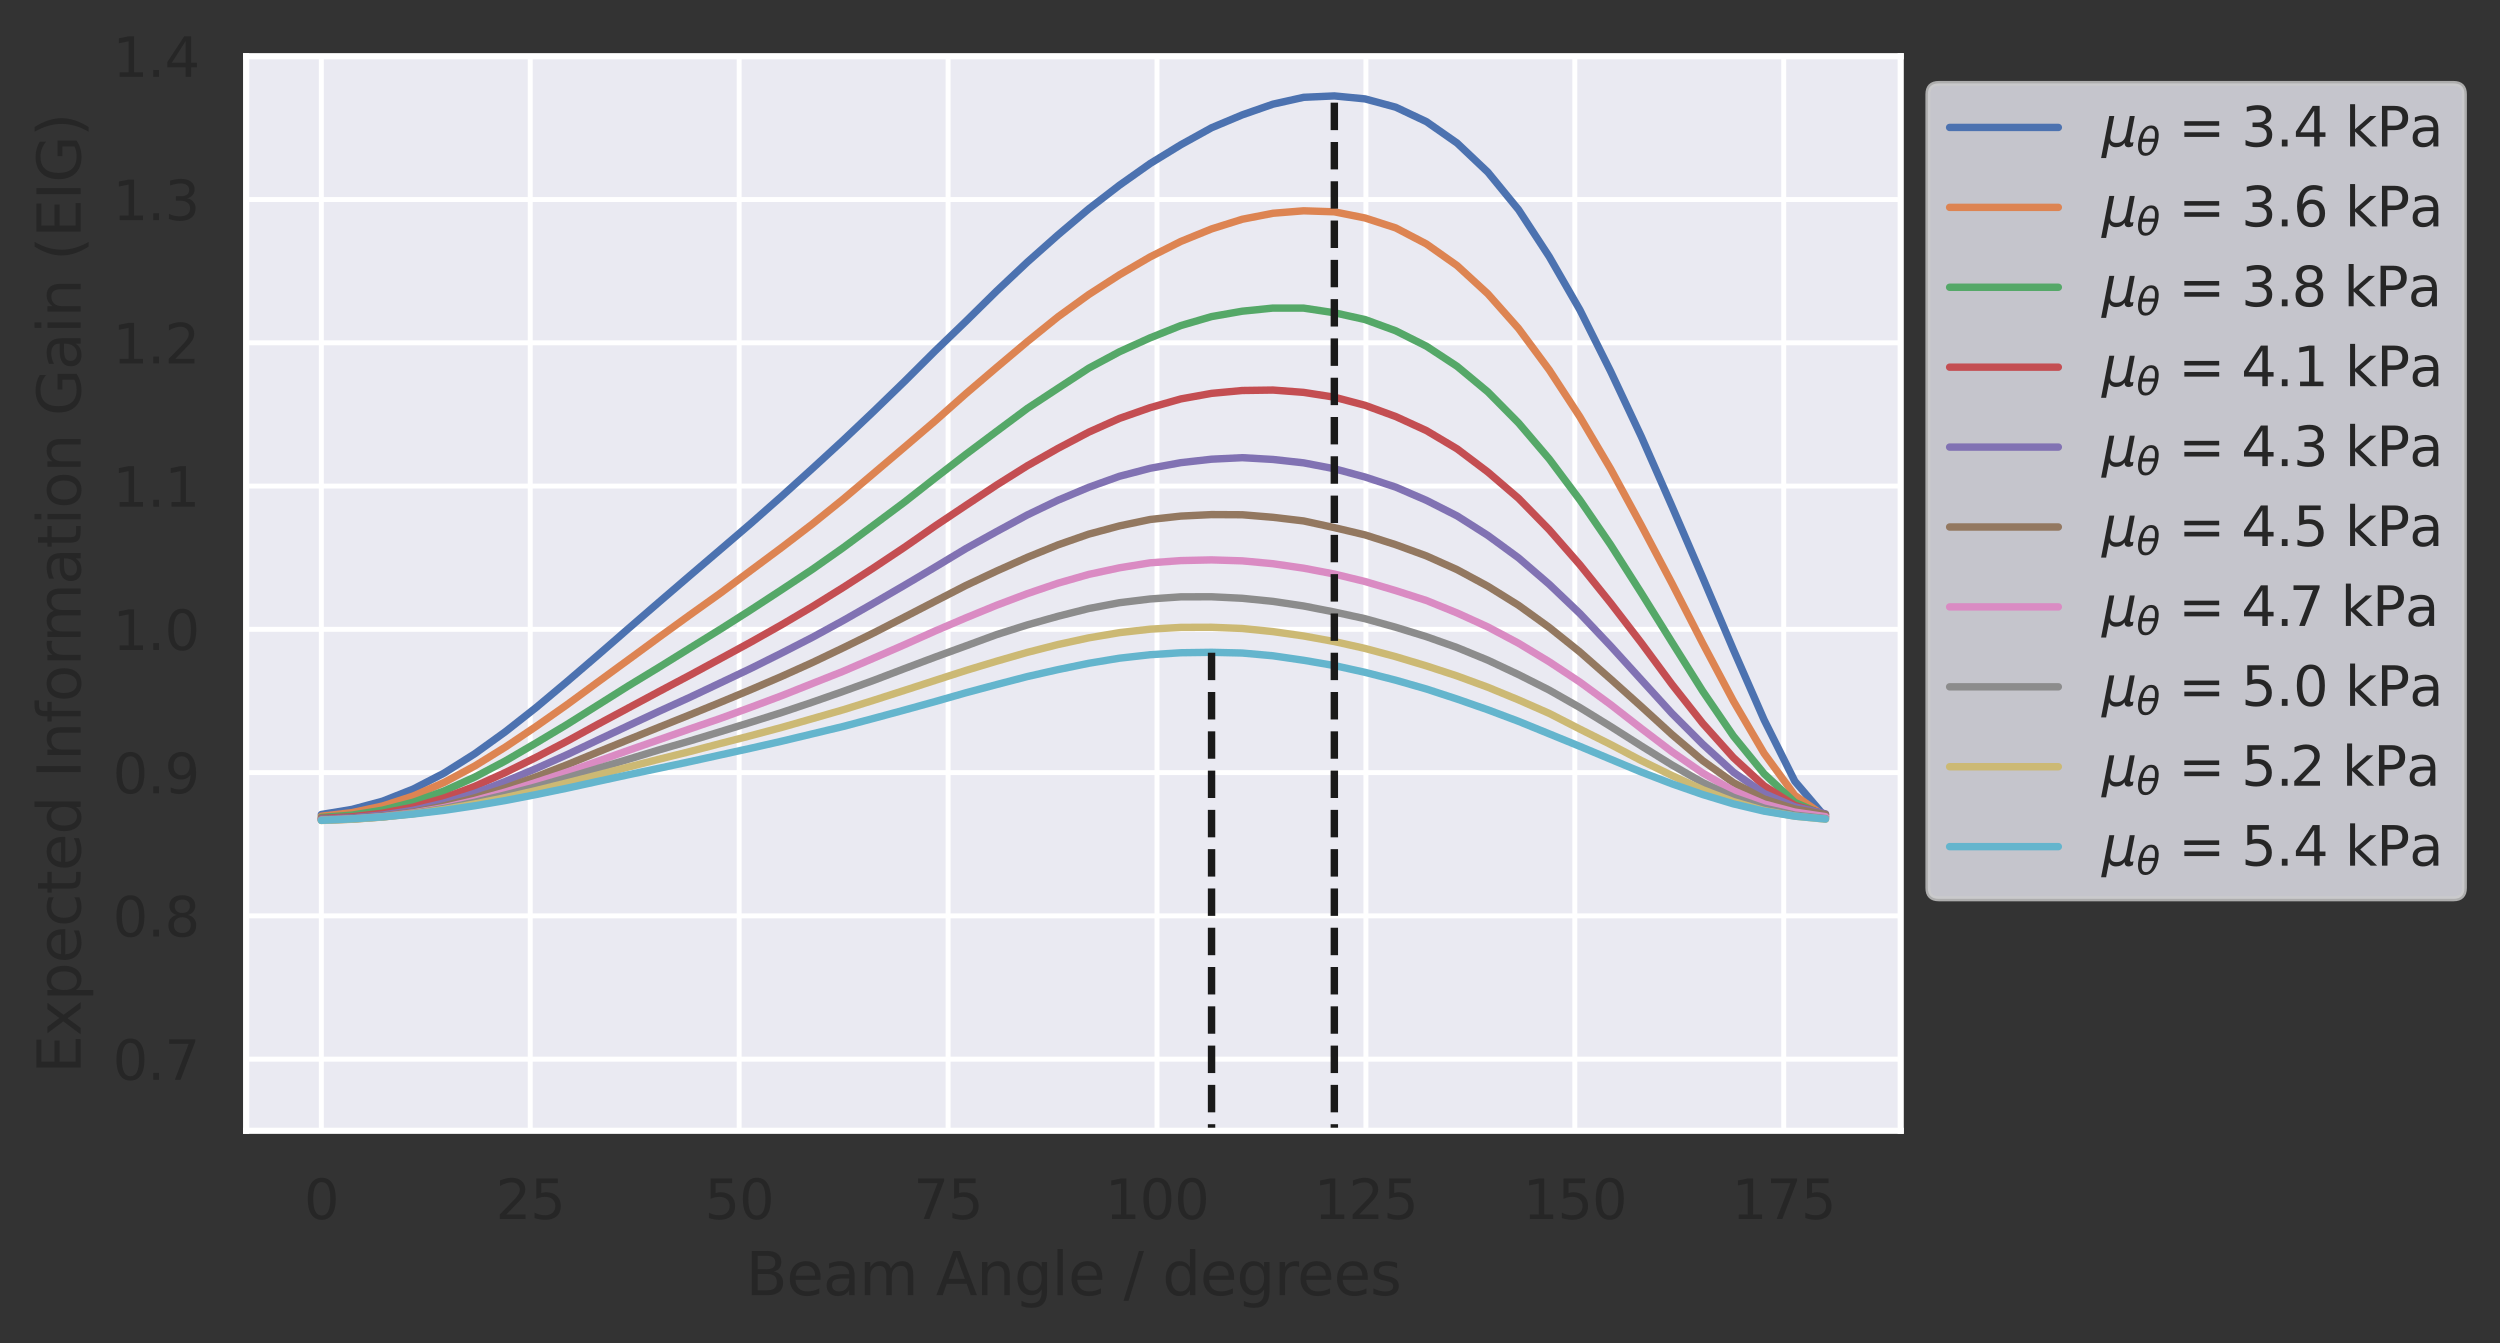 <?xml version="1.0" encoding="utf-8" standalone="no"?>
<!DOCTYPE svg PUBLIC "-//W3C//DTD SVG 1.1//EN"
  "http://www.w3.org/Graphics/SVG/1.1/DTD/svg11.dtd">
<svg xmlns:xlink="http://www.w3.org/1999/xlink" width="505.877pt" height="271.779pt" viewBox="0 0 505.877 271.779" xmlns="http://www.w3.org/2000/svg" version="1.1">
 <rect x="0" y="0" width="505.877" height="271.779" fill="#333333" stroke="none"/>
 <defs>
  <style type="text/css">*{stroke-linejoin: round; stroke-linecap: butt}</style>
 </defs>
 <g id="figure_1">
  <g id="patch_1">
   <path d="M 0 271.779 
L 505.877 271.779 
L 505.877 0 
L 0 0 
L 0 271.779 
z
" style="fill: none"/>
  </g>
  <g id="axes_1">
   <g id="patch_2">
    <path d="M 49.807 228.819 
L 384.607 228.819 
L 384.607 11.379 
L 49.807 11.379 
z
" style="fill: #eaeaf2"/>
   </g>
   <g id="matplotlib.axis_1">
    <g id="xtick_1">
     <g id="line2d_1">
      <path d="M 65.025 228.819 
L 65.025 11.379 
" clip-path="url(#pe49bfff910)" style="fill: none; stroke: #ffffff; stroke-linecap: round"/>
     </g>
     <g id="text_1">
      <!-- 0 -->
      <g style="fill: #262626" transform="translate(61.526 246.677)scale(0.11 -0.11)">
       <defs>
        <path id="DejaVuSans-30" d="M 2034 4250 
Q 1547 4250 1301 3770 
Q 1056 3291 1056 2328 
Q 1056 1369 1301 889 
Q 1547 409 2034 409 
Q 2525 409 2770 889 
Q 3016 1369 3016 2328 
Q 3016 3291 2770 3770 
Q 2525 4250 2034 4250 
z
M 2034 4750 
Q 2819 4750 3233 4129 
Q 3647 3509 3647 2328 
Q 3647 1150 3233 529 
Q 2819 -91 2034 -91 
Q 1250 -91 836 529 
Q 422 1150 422 2328 
Q 422 3509 836 4129 
Q 1250 4750 2034 4750 
z
" transform="scale(0.016)"/>
       </defs>
       <use xlink:href="#DejaVuSans-30"/>
      </g>
     </g>
    </g>
    <g id="xtick_2">
     <g id="line2d_2">
      <path d="M 107.298 228.819 
L 107.298 11.379 
" clip-path="url(#pe49bfff910)" style="fill: none; stroke: #ffffff; stroke-linecap: round"/>
     </g>
     <g id="text_2">
      <!-- 25 -->
      <g style="fill: #262626" transform="translate(100.299 246.677)scale(0.11 -0.11)">
       <defs>
        <path id="DejaVuSans-32" d="M 1228 531 
L 3431 531 
L 3431 0 
L 469 0 
L 469 531 
Q 828 903 1448 1529 
Q 2069 2156 2228 2338 
Q 2531 2678 2651 2914 
Q 2772 3150 2772 3378 
Q 2772 3750 2511 3984 
Q 2250 4219 1831 4219 
Q 1534 4219 1204 4116 
Q 875 4013 500 3803 
L 500 4441 
Q 881 4594 1212 4672 
Q 1544 4750 1819 4750 
Q 2544 4750 2975 4387 
Q 3406 4025 3406 3419 
Q 3406 3131 3298 2873 
Q 3191 2616 2906 2266 
Q 2828 2175 2409 1742 
Q 1991 1309 1228 531 
z
" transform="scale(0.016)"/>
        <path id="DejaVuSans-35" d="M 691 4666 
L 3169 4666 
L 3169 4134 
L 1269 4134 
L 1269 2991 
Q 1406 3038 1543 3061 
Q 1681 3084 1819 3084 
Q 2600 3084 3056 2656 
Q 3513 2228 3513 1497 
Q 3513 744 3044 326 
Q 2575 -91 1722 -91 
Q 1428 -91 1123 -41 
Q 819 9 494 109 
L 494 744 
Q 775 591 1075 516 
Q 1375 441 1709 441 
Q 2250 441 2565 725 
Q 2881 1009 2881 1497 
Q 2881 1984 2565 2268 
Q 2250 2553 1709 2553 
Q 1456 2553 1204 2497 
Q 953 2441 691 2322 
L 691 4666 
z
" transform="scale(0.016)"/>
       </defs>
       <use xlink:href="#DejaVuSans-32"/>
       <use xlink:href="#DejaVuSans-35" x="63.623"/>
      </g>
     </g>
    </g>
    <g id="xtick_3">
     <g id="line2d_3">
      <path d="M 149.571 228.819 
L 149.571 11.379 
" clip-path="url(#pe49bfff910)" style="fill: none; stroke: #ffffff; stroke-linecap: round"/>
     </g>
     <g id="text_3">
      <!-- 50 -->
      <g style="fill: #262626" transform="translate(142.572 246.677)scale(0.11 -0.11)">
       <use xlink:href="#DejaVuSans-35"/>
       <use xlink:href="#DejaVuSans-30" x="63.623"/>
      </g>
     </g>
    </g>
    <g id="xtick_4">
     <g id="line2d_4">
      <path d="M 191.844 228.819 
L 191.844 11.379 
" clip-path="url(#pe49bfff910)" style="fill: none; stroke: #ffffff; stroke-linecap: round"/>
     </g>
     <g id="text_4">
      <!-- 75 -->
      <g style="fill: #262626" transform="translate(184.845 246.677)scale(0.11 -0.11)">
       <defs>
        <path id="DejaVuSans-37" d="M 525 4666 
L 3525 4666 
L 3525 4397 
L 1831 0 
L 1172 0 
L 2766 4134 
L 525 4134 
L 525 4666 
z
" transform="scale(0.016)"/>
       </defs>
       <use xlink:href="#DejaVuSans-37"/>
       <use xlink:href="#DejaVuSans-35" x="63.623"/>
      </g>
     </g>
    </g>
    <g id="xtick_5">
     <g id="line2d_5">
      <path d="M 234.116 228.819 
L 234.116 11.379 
" clip-path="url(#pe49bfff910)" style="fill: none; stroke: #ffffff; stroke-linecap: round"/>
     </g>
     <g id="text_5">
      <!-- 100 -->
      <g style="fill: #262626" transform="translate(223.618 246.677)scale(0.11 -0.11)">
       <defs>
        <path id="DejaVuSans-31" d="M 794 531 
L 1825 531 
L 1825 4091 
L 703 3866 
L 703 4441 
L 1819 4666 
L 2450 4666 
L 2450 531 
L 3481 531 
L 3481 0 
L 794 0 
L 794 531 
z
" transform="scale(0.016)"/>
       </defs>
       <use xlink:href="#DejaVuSans-31"/>
       <use xlink:href="#DejaVuSans-30" x="63.623"/>
       <use xlink:href="#DejaVuSans-30" x="127.246"/>
      </g>
     </g>
    </g>
    <g id="xtick_6">
     <g id="line2d_6">
      <path d="M 276.389 228.819 
L 276.389 11.379 
" clip-path="url(#pe49bfff910)" style="fill: none; stroke: #ffffff; stroke-linecap: round"/>
     </g>
     <g id="text_6">
      <!-- 125 -->
      <g style="fill: #262626" transform="translate(265.891 246.677)scale(0.11 -0.11)">
       <use xlink:href="#DejaVuSans-31"/>
       <use xlink:href="#DejaVuSans-32" x="63.623"/>
       <use xlink:href="#DejaVuSans-35" x="127.246"/>
      </g>
     </g>
    </g>
    <g id="xtick_7">
     <g id="line2d_7">
      <path d="M 318.662 228.819 
L 318.662 11.379 
" clip-path="url(#pe49bfff910)" style="fill: none; stroke: #ffffff; stroke-linecap: round"/>
     </g>
     <g id="text_7">
      <!-- 150 -->
      <g style="fill: #262626" transform="translate(308.164 246.677)scale(0.11 -0.11)">
       <use xlink:href="#DejaVuSans-31"/>
       <use xlink:href="#DejaVuSans-35" x="63.623"/>
       <use xlink:href="#DejaVuSans-30" x="127.246"/>
      </g>
     </g>
    </g>
    <g id="xtick_8">
     <g id="line2d_8">
      <path d="M 360.934 228.819 
L 360.934 11.379 
" clip-path="url(#pe49bfff910)" style="fill: none; stroke: #ffffff; stroke-linecap: round"/>
     </g>
     <g id="text_8">
      <!-- 175 -->
      <g style="fill: #262626" transform="translate(350.436 246.677)scale(0.11 -0.11)">
       <use xlink:href="#DejaVuSans-31"/>
       <use xlink:href="#DejaVuSans-37" x="63.623"/>
       <use xlink:href="#DejaVuSans-35" x="127.246"/>
      </g>
     </g>
    </g>
    <g id="text_9">
     <!-- Beam Angle / degrees -->
     <g style="fill: #262626" transform="translate(150.91 262.083)scale(0.12 -0.12)">
      <defs>
       <path id="DejaVuSans-42" d="M 1259 2228 
L 1259 519 
L 2272 519 
Q 2781 519 3026 730 
Q 3272 941 3272 1375 
Q 3272 1813 3026 2020 
Q 2781 2228 2272 2228 
L 1259 2228 
z
M 1259 4147 
L 1259 2741 
L 2194 2741 
Q 2656 2741 2882 2914 
Q 3109 3088 3109 3444 
Q 3109 3797 2882 3972 
Q 2656 4147 2194 4147 
L 1259 4147 
z
M 628 4666 
L 2241 4666 
Q 2963 4666 3353 4366 
Q 3744 4066 3744 3513 
Q 3744 3084 3544 2831 
Q 3344 2578 2956 2516 
Q 3422 2416 3680 2098 
Q 3938 1781 3938 1306 
Q 3938 681 3513 340 
Q 3088 0 2303 0 
L 628 0 
L 628 4666 
z
" transform="scale(0.016)"/>
       <path id="DejaVuSans-65" d="M 3597 1894 
L 3597 1613 
L 953 1613 
Q 991 1019 1311 708 
Q 1631 397 2203 397 
Q 2534 397 2845 478 
Q 3156 559 3463 722 
L 3463 178 
Q 3153 47 2828 -22 
Q 2503 -91 2169 -91 
Q 1331 -91 842 396 
Q 353 884 353 1716 
Q 353 2575 817 3079 
Q 1281 3584 2069 3584 
Q 2775 3584 3186 3129 
Q 3597 2675 3597 1894 
z
M 3022 2063 
Q 3016 2534 2758 2815 
Q 2500 3097 2075 3097 
Q 1594 3097 1305 2825 
Q 1016 2553 972 2059 
L 3022 2063 
z
" transform="scale(0.016)"/>
       <path id="DejaVuSans-61" d="M 2194 1759 
Q 1497 1759 1228 1600 
Q 959 1441 959 1056 
Q 959 750 1161 570 
Q 1363 391 1709 391 
Q 2188 391 2477 730 
Q 2766 1069 2766 1631 
L 2766 1759 
L 2194 1759 
z
M 3341 1997 
L 3341 0 
L 2766 0 
L 2766 531 
Q 2569 213 2275 61 
Q 1981 -91 1556 -91 
Q 1019 -91 701 211 
Q 384 513 384 1019 
Q 384 1609 779 1909 
Q 1175 2209 1959 2209 
L 2766 2209 
L 2766 2266 
Q 2766 2663 2505 2880 
Q 2244 3097 1772 3097 
Q 1472 3097 1187 3025 
Q 903 2953 641 2809 
L 641 3341 
Q 956 3463 1253 3523 
Q 1550 3584 1831 3584 
Q 2591 3584 2966 3190 
Q 3341 2797 3341 1997 
z
" transform="scale(0.016)"/>
       <path id="DejaVuSans-6d" d="M 3328 2828 
Q 3544 3216 3844 3400 
Q 4144 3584 4550 3584 
Q 5097 3584 5394 3201 
Q 5691 2819 5691 2113 
L 5691 0 
L 5113 0 
L 5113 2094 
Q 5113 2597 4934 2840 
Q 4756 3084 4391 3084 
Q 3944 3084 3684 2787 
Q 3425 2491 3425 1978 
L 3425 0 
L 2847 0 
L 2847 2094 
Q 2847 2600 2669 2842 
Q 2491 3084 2119 3084 
Q 1678 3084 1418 2786 
Q 1159 2488 1159 1978 
L 1159 0 
L 581 0 
L 581 3500 
L 1159 3500 
L 1159 2956 
Q 1356 3278 1631 3431 
Q 1906 3584 2284 3584 
Q 2666 3584 2933 3390 
Q 3200 3197 3328 2828 
z
" transform="scale(0.016)"/>
       <path id="DejaVuSans-20" transform="scale(0.016)"/>
       <path id="DejaVuSans-41" d="M 2188 4044 
L 1331 1722 
L 3047 1722 
L 2188 4044 
z
M 1831 4666 
L 2547 4666 
L 4325 0 
L 3669 0 
L 3244 1197 
L 1141 1197 
L 716 0 
L 50 0 
L 1831 4666 
z
" transform="scale(0.016)"/>
       <path id="DejaVuSans-6e" d="M 3513 2113 
L 3513 0 
L 2938 0 
L 2938 2094 
Q 2938 2591 2744 2837 
Q 2550 3084 2163 3084 
Q 1697 3084 1428 2787 
Q 1159 2491 1159 1978 
L 1159 0 
L 581 0 
L 581 3500 
L 1159 3500 
L 1159 2956 
Q 1366 3272 1645 3428 
Q 1925 3584 2291 3584 
Q 2894 3584 3203 3211 
Q 3513 2838 3513 2113 
z
" transform="scale(0.016)"/>
       <path id="DejaVuSans-67" d="M 2906 1791 
Q 2906 2416 2648 2759 
Q 2391 3103 1925 3103 
Q 1463 3103 1205 2759 
Q 947 2416 947 1791 
Q 947 1169 1205 825 
Q 1463 481 1925 481 
Q 2391 481 2648 825 
Q 2906 1169 2906 1791 
z
M 3481 434 
Q 3481 -459 3084 -895 
Q 2688 -1331 1869 -1331 
Q 1566 -1331 1297 -1286 
Q 1028 -1241 775 -1147 
L 775 -588 
Q 1028 -725 1275 -790 
Q 1522 -856 1778 -856 
Q 2344 -856 2625 -561 
Q 2906 -266 2906 331 
L 2906 616 
Q 2728 306 2450 153 
Q 2172 0 1784 0 
Q 1141 0 747 490 
Q 353 981 353 1791 
Q 353 2603 747 3093 
Q 1141 3584 1784 3584 
Q 2172 3584 2450 3431 
Q 2728 3278 2906 2969 
L 2906 3500 
L 3481 3500 
L 3481 434 
z
" transform="scale(0.016)"/>
       <path id="DejaVuSans-6c" d="M 603 4863 
L 1178 4863 
L 1178 0 
L 603 0 
L 603 4863 
z
" transform="scale(0.016)"/>
       <path id="DejaVuSans-2f" d="M 1625 4666 
L 2156 4666 
L 531 -594 
L 0 -594 
L 1625 4666 
z
" transform="scale(0.016)"/>
       <path id="DejaVuSans-64" d="M 2906 2969 
L 2906 4863 
L 3481 4863 
L 3481 0 
L 2906 0 
L 2906 525 
Q 2725 213 2448 61 
Q 2172 -91 1784 -91 
Q 1150 -91 751 415 
Q 353 922 353 1747 
Q 353 2572 751 3078 
Q 1150 3584 1784 3584 
Q 2172 3584 2448 3432 
Q 2725 3281 2906 2969 
z
M 947 1747 
Q 947 1113 1208 752 
Q 1469 391 1925 391 
Q 2381 391 2643 752 
Q 2906 1113 2906 1747 
Q 2906 2381 2643 2742 
Q 2381 3103 1925 3103 
Q 1469 3103 1208 2742 
Q 947 2381 947 1747 
z
" transform="scale(0.016)"/>
       <path id="DejaVuSans-72" d="M 2631 2963 
Q 2534 3019 2420 3045 
Q 2306 3072 2169 3072 
Q 1681 3072 1420 2755 
Q 1159 2438 1159 1844 
L 1159 0 
L 581 0 
L 581 3500 
L 1159 3500 
L 1159 2956 
Q 1341 3275 1631 3429 
Q 1922 3584 2338 3584 
Q 2397 3584 2469 3576 
Q 2541 3569 2628 3553 
L 2631 2963 
z
" transform="scale(0.016)"/>
       <path id="DejaVuSans-73" d="M 2834 3397 
L 2834 2853 
Q 2591 2978 2328 3040 
Q 2066 3103 1784 3103 
Q 1356 3103 1142 2972 
Q 928 2841 928 2578 
Q 928 2378 1081 2264 
Q 1234 2150 1697 2047 
L 1894 2003 
Q 2506 1872 2764 1633 
Q 3022 1394 3022 966 
Q 3022 478 2636 193 
Q 2250 -91 1575 -91 
Q 1294 -91 989 -36 
Q 684 19 347 128 
L 347 722 
Q 666 556 975 473 
Q 1284 391 1588 391 
Q 1994 391 2212 530 
Q 2431 669 2431 922 
Q 2431 1156 2273 1281 
Q 2116 1406 1581 1522 
L 1381 1569 
Q 847 1681 609 1914 
Q 372 2147 372 2553 
Q 372 3047 722 3315 
Q 1072 3584 1716 3584 
Q 2034 3584 2315 3537 
Q 2597 3491 2834 3397 
z
" transform="scale(0.016)"/>
      </defs>
      <use xlink:href="#DejaVuSans-42"/>
      <use xlink:href="#DejaVuSans-65" x="68.604"/>
      <use xlink:href="#DejaVuSans-61" x="130.127"/>
      <use xlink:href="#DejaVuSans-6d" x="191.406"/>
      <use xlink:href="#DejaVuSans-20" x="288.818"/>
      <use xlink:href="#DejaVuSans-41" x="320.605"/>
      <use xlink:href="#DejaVuSans-6e" x="389.014"/>
      <use xlink:href="#DejaVuSans-67" x="452.393"/>
      <use xlink:href="#DejaVuSans-6c" x="515.869"/>
      <use xlink:href="#DejaVuSans-65" x="543.652"/>
      <use xlink:href="#DejaVuSans-20" x="605.176"/>
      <use xlink:href="#DejaVuSans-2f" x="636.963"/>
      <use xlink:href="#DejaVuSans-20" x="670.654"/>
      <use xlink:href="#DejaVuSans-64" x="702.441"/>
      <use xlink:href="#DejaVuSans-65" x="765.918"/>
      <use xlink:href="#DejaVuSans-67" x="827.441"/>
      <use xlink:href="#DejaVuSans-72" x="890.918"/>
      <use xlink:href="#DejaVuSans-65" x="929.781"/>
      <use xlink:href="#DejaVuSans-65" x="991.305"/>
      <use xlink:href="#DejaVuSans-73" x="1052.828"/>
     </g>
    </g>
   </g>
   <g id="matplotlib.axis_2">
    <g id="ytick_1">
     <g id="line2d_9">
      <path d="M 49.807 214.323 
L 384.607 214.323 
" clip-path="url(#pe49bfff910)" style="fill: none; stroke: #ffffff; stroke-linecap: round"/>
     </g>
     <g id="text_10">
      <!-- 0.7 -->
      <g style="fill: #262626" transform="translate(22.814 218.502)scale(0.11 -0.11)">
       <defs>
        <path id="DejaVuSans-2e" d="M 684 794 
L 1344 794 
L 1344 0 
L 684 0 
L 684 794 
z
" transform="scale(0.016)"/>
       </defs>
       <use xlink:href="#DejaVuSans-30"/>
       <use xlink:href="#DejaVuSans-2e" x="63.623"/>
       <use xlink:href="#DejaVuSans-37" x="95.41"/>
      </g>
     </g>
    </g>
    <g id="ytick_2">
     <g id="line2d_10">
      <path d="M 49.807 185.331 
L 384.607 185.331 
" clip-path="url(#pe49bfff910)" style="fill: none; stroke: #ffffff; stroke-linecap: round"/>
     </g>
     <g id="text_11">
      <!-- 0.8 -->
      <g style="fill: #262626" transform="translate(22.814 189.51)scale(0.11 -0.11)">
       <defs>
        <path id="DejaVuSans-38" d="M 2034 2216 
Q 1584 2216 1326 1975 
Q 1069 1734 1069 1313 
Q 1069 891 1326 650 
Q 1584 409 2034 409 
Q 2484 409 2743 651 
Q 3003 894 3003 1313 
Q 3003 1734 2745 1975 
Q 2488 2216 2034 2216 
z
M 1403 2484 
Q 997 2584 770 2862 
Q 544 3141 544 3541 
Q 544 4100 942 4425 
Q 1341 4750 2034 4750 
Q 2731 4750 3128 4425 
Q 3525 4100 3525 3541 
Q 3525 3141 3298 2862 
Q 3072 2584 2669 2484 
Q 3125 2378 3379 2068 
Q 3634 1759 3634 1313 
Q 3634 634 3220 271 
Q 2806 -91 2034 -91 
Q 1263 -91 848 271 
Q 434 634 434 1313 
Q 434 1759 690 2068 
Q 947 2378 1403 2484 
z
M 1172 3481 
Q 1172 3119 1398 2916 
Q 1625 2713 2034 2713 
Q 2441 2713 2670 2916 
Q 2900 3119 2900 3481 
Q 2900 3844 2670 4047 
Q 2441 4250 2034 4250 
Q 1625 4250 1398 4047 
Q 1172 3844 1172 3481 
z
" transform="scale(0.016)"/>
       </defs>
       <use xlink:href="#DejaVuSans-30"/>
       <use xlink:href="#DejaVuSans-2e" x="63.623"/>
       <use xlink:href="#DejaVuSans-38" x="95.41"/>
      </g>
     </g>
    </g>
    <g id="ytick_3">
     <g id="line2d_11">
      <path d="M 49.807 156.339 
L 384.607 156.339 
" clip-path="url(#pe49bfff910)" style="fill: none; stroke: #ffffff; stroke-linecap: round"/>
     </g>
     <g id="text_12">
      <!-- 0.9 -->
      <g style="fill: #262626" transform="translate(22.814 160.518)scale(0.11 -0.11)">
       <defs>
        <path id="DejaVuSans-39" d="M 703 97 
L 703 672 
Q 941 559 1184 500 
Q 1428 441 1663 441 
Q 2288 441 2617 861 
Q 2947 1281 2994 2138 
Q 2813 1869 2534 1725 
Q 2256 1581 1919 1581 
Q 1219 1581 811 2004 
Q 403 2428 403 3163 
Q 403 3881 828 4315 
Q 1253 4750 1959 4750 
Q 2769 4750 3195 4129 
Q 3622 3509 3622 2328 
Q 3622 1225 3098 567 
Q 2575 -91 1691 -91 
Q 1453 -91 1209 -44 
Q 966 3 703 97 
z
M 1959 2075 
Q 2384 2075 2632 2365 
Q 2881 2656 2881 3163 
Q 2881 3666 2632 3958 
Q 2384 4250 1959 4250 
Q 1534 4250 1286 3958 
Q 1038 3666 1038 3163 
Q 1038 2656 1286 2365 
Q 1534 2075 1959 2075 
z
" transform="scale(0.016)"/>
       </defs>
       <use xlink:href="#DejaVuSans-30"/>
       <use xlink:href="#DejaVuSans-2e" x="63.623"/>
       <use xlink:href="#DejaVuSans-39" x="95.41"/>
      </g>
     </g>
    </g>
    <g id="ytick_4">
     <g id="line2d_12">
      <path d="M 49.807 127.347 
L 384.607 127.347 
" clip-path="url(#pe49bfff910)" style="fill: none; stroke: #ffffff; stroke-linecap: round"/>
     </g>
     <g id="text_13">
      <!-- 1.0 -->
      <g style="fill: #262626" transform="translate(22.814 131.526)scale(0.11 -0.11)">
       <use xlink:href="#DejaVuSans-31"/>
       <use xlink:href="#DejaVuSans-2e" x="63.623"/>
       <use xlink:href="#DejaVuSans-30" x="95.41"/>
      </g>
     </g>
    </g>
    <g id="ytick_5">
     <g id="line2d_13">
      <path d="M 49.807 98.355 
L 384.607 98.355 
" clip-path="url(#pe49bfff910)" style="fill: none; stroke: #ffffff; stroke-linecap: round"/>
     </g>
     <g id="text_14">
      <!-- 1.1 -->
      <g style="fill: #262626" transform="translate(22.814 102.534)scale(0.11 -0.11)">
       <use xlink:href="#DejaVuSans-31"/>
       <use xlink:href="#DejaVuSans-2e" x="63.623"/>
       <use xlink:href="#DejaVuSans-31" x="95.41"/>
      </g>
     </g>
    </g>
    <g id="ytick_6">
     <g id="line2d_14">
      <path d="M 49.807 69.363 
L 384.607 69.363 
" clip-path="url(#pe49bfff910)" style="fill: none; stroke: #ffffff; stroke-linecap: round"/>
     </g>
     <g id="text_15">
      <!-- 1.2 -->
      <g style="fill: #262626" transform="translate(22.814 73.542)scale(0.11 -0.11)">
       <use xlink:href="#DejaVuSans-31"/>
       <use xlink:href="#DejaVuSans-2e" x="63.623"/>
       <use xlink:href="#DejaVuSans-32" x="95.41"/>
      </g>
     </g>
    </g>
    <g id="ytick_7">
     <g id="line2d_15">
      <path d="M 49.807 40.371 
L 384.607 40.371 
" clip-path="url(#pe49bfff910)" style="fill: none; stroke: #ffffff; stroke-linecap: round"/>
     </g>
     <g id="text_16">
      <!-- 1.3 -->
      <g style="fill: #262626" transform="translate(22.814 44.55)scale(0.11 -0.11)">
       <defs>
        <path id="DejaVuSans-33" d="M 2597 2516 
Q 3050 2419 3304 2112 
Q 3559 1806 3559 1356 
Q 3559 666 3084 287 
Q 2609 -91 1734 -91 
Q 1441 -91 1130 -33 
Q 819 25 488 141 
L 488 750 
Q 750 597 1062 519 
Q 1375 441 1716 441 
Q 2309 441 2620 675 
Q 2931 909 2931 1356 
Q 2931 1769 2642 2001 
Q 2353 2234 1838 2234 
L 1294 2234 
L 1294 2753 
L 1863 2753 
Q 2328 2753 2575 2939 
Q 2822 3125 2822 3475 
Q 2822 3834 2567 4026 
Q 2313 4219 1838 4219 
Q 1578 4219 1281 4162 
Q 984 4106 628 3988 
L 628 4550 
Q 988 4650 1302 4700 
Q 1616 4750 1894 4750 
Q 2613 4750 3031 4423 
Q 3450 4097 3450 3541 
Q 3450 3153 3228 2886 
Q 3006 2619 2597 2516 
z
" transform="scale(0.016)"/>
       </defs>
       <use xlink:href="#DejaVuSans-31"/>
       <use xlink:href="#DejaVuSans-2e" x="63.623"/>
       <use xlink:href="#DejaVuSans-33" x="95.41"/>
      </g>
     </g>
    </g>
    <g id="ytick_8">
     <g id="line2d_16">
      <path d="M 49.807 11.379 
L 384.607 11.379 
" clip-path="url(#pe49bfff910)" style="fill: none; stroke: #ffffff; stroke-linecap: round"/>
     </g>
     <g id="text_17">
      <!-- 1.4 -->
      <g style="fill: #262626" transform="translate(22.814 15.558)scale(0.11 -0.11)">
       <defs>
        <path id="DejaVuSans-34" d="M 2419 4116 
L 825 1625 
L 2419 1625 
L 2419 4116 
z
M 2253 4666 
L 3047 4666 
L 3047 1625 
L 3713 1625 
L 3713 1100 
L 3047 1100 
L 3047 0 
L 2419 0 
L 2419 1100 
L 313 1100 
L 313 1709 
L 2253 4666 
z
" transform="scale(0.016)"/>
       </defs>
       <use xlink:href="#DejaVuSans-31"/>
       <use xlink:href="#DejaVuSans-2e" x="63.623"/>
       <use xlink:href="#DejaVuSans-34" x="95.41"/>
      </g>
     </g>
    </g>
    <g id="text_18">
     <!-- Expected Information Gain (EIG) -->
     <g style="fill: #262626" transform="translate(16.318 217.234)rotate(-90)scale(0.12 -0.12)">
      <defs>
       <path id="DejaVuSans-45" d="M 628 4666 
L 3578 4666 
L 3578 4134 
L 1259 4134 
L 1259 2753 
L 3481 2753 
L 3481 2222 
L 1259 2222 
L 1259 531 
L 3634 531 
L 3634 0 
L 628 0 
L 628 4666 
z
" transform="scale(0.016)"/>
       <path id="DejaVuSans-78" d="M 3513 3500 
L 2247 1797 
L 3578 0 
L 2900 0 
L 1881 1375 
L 863 0 
L 184 0 
L 1544 1831 
L 300 3500 
L 978 3500 
L 1906 2253 
L 2834 3500 
L 3513 3500 
z
" transform="scale(0.016)"/>
       <path id="DejaVuSans-70" d="M 1159 525 
L 1159 -1331 
L 581 -1331 
L 581 3500 
L 1159 3500 
L 1159 2969 
Q 1341 3281 1617 3432 
Q 1894 3584 2278 3584 
Q 2916 3584 3314 3078 
Q 3713 2572 3713 1747 
Q 3713 922 3314 415 
Q 2916 -91 2278 -91 
Q 1894 -91 1617 61 
Q 1341 213 1159 525 
z
M 3116 1747 
Q 3116 2381 2855 2742 
Q 2594 3103 2138 3103 
Q 1681 3103 1420 2742 
Q 1159 2381 1159 1747 
Q 1159 1113 1420 752 
Q 1681 391 2138 391 
Q 2594 391 2855 752 
Q 3116 1113 3116 1747 
z
" transform="scale(0.016)"/>
       <path id="DejaVuSans-63" d="M 3122 3366 
L 3122 2828 
Q 2878 2963 2633 3030 
Q 2388 3097 2138 3097 
Q 1578 3097 1268 2742 
Q 959 2388 959 1747 
Q 959 1106 1268 751 
Q 1578 397 2138 397 
Q 2388 397 2633 464 
Q 2878 531 3122 666 
L 3122 134 
Q 2881 22 2623 -34 
Q 2366 -91 2075 -91 
Q 1284 -91 818 406 
Q 353 903 353 1747 
Q 353 2603 823 3093 
Q 1294 3584 2113 3584 
Q 2378 3584 2631 3529 
Q 2884 3475 3122 3366 
z
" transform="scale(0.016)"/>
       <path id="DejaVuSans-74" d="M 1172 4494 
L 1172 3500 
L 2356 3500 
L 2356 3053 
L 1172 3053 
L 1172 1153 
Q 1172 725 1289 603 
Q 1406 481 1766 481 
L 2356 481 
L 2356 0 
L 1766 0 
Q 1100 0 847 248 
Q 594 497 594 1153 
L 594 3053 
L 172 3053 
L 172 3500 
L 594 3500 
L 594 4494 
L 1172 4494 
z
" transform="scale(0.016)"/>
       <path id="DejaVuSans-49" d="M 628 4666 
L 1259 4666 
L 1259 0 
L 628 0 
L 628 4666 
z
" transform="scale(0.016)"/>
       <path id="DejaVuSans-66" d="M 2375 4863 
L 2375 4384 
L 1825 4384 
Q 1516 4384 1395 4259 
Q 1275 4134 1275 3809 
L 1275 3500 
L 2222 3500 
L 2222 3053 
L 1275 3053 
L 1275 0 
L 697 0 
L 697 3053 
L 147 3053 
L 147 3500 
L 697 3500 
L 697 3744 
Q 697 4328 969 4595 
Q 1241 4863 1831 4863 
L 2375 4863 
z
" transform="scale(0.016)"/>
       <path id="DejaVuSans-6f" d="M 1959 3097 
Q 1497 3097 1228 2736 
Q 959 2375 959 1747 
Q 959 1119 1226 758 
Q 1494 397 1959 397 
Q 2419 397 2687 759 
Q 2956 1122 2956 1747 
Q 2956 2369 2687 2733 
Q 2419 3097 1959 3097 
z
M 1959 3584 
Q 2709 3584 3137 3096 
Q 3566 2609 3566 1747 
Q 3566 888 3137 398 
Q 2709 -91 1959 -91 
Q 1206 -91 779 398 
Q 353 888 353 1747 
Q 353 2609 779 3096 
Q 1206 3584 1959 3584 
z
" transform="scale(0.016)"/>
       <path id="DejaVuSans-69" d="M 603 3500 
L 1178 3500 
L 1178 0 
L 603 0 
L 603 3500 
z
M 603 4863 
L 1178 4863 
L 1178 4134 
L 603 4134 
L 603 4863 
z
" transform="scale(0.016)"/>
       <path id="DejaVuSans-47" d="M 3809 666 
L 3809 1919 
L 2778 1919 
L 2778 2438 
L 4434 2438 
L 4434 434 
Q 4069 175 3628 42 
Q 3188 -91 2688 -91 
Q 1594 -91 976 548 
Q 359 1188 359 2328 
Q 359 3472 976 4111 
Q 1594 4750 2688 4750 
Q 3144 4750 3555 4637 
Q 3966 4525 4313 4306 
L 4313 3634 
Q 3963 3931 3569 4081 
Q 3175 4231 2741 4231 
Q 1884 4231 1454 3753 
Q 1025 3275 1025 2328 
Q 1025 1384 1454 906 
Q 1884 428 2741 428 
Q 3075 428 3337 486 
Q 3600 544 3809 666 
z
" transform="scale(0.016)"/>
       <path id="DejaVuSans-28" d="M 1984 4856 
Q 1566 4138 1362 3434 
Q 1159 2731 1159 2009 
Q 1159 1288 1364 580 
Q 1569 -128 1984 -844 
L 1484 -844 
Q 1016 -109 783 600 
Q 550 1309 550 2009 
Q 550 2706 781 3412 
Q 1013 4119 1484 4856 
L 1984 4856 
z
" transform="scale(0.016)"/>
       <path id="DejaVuSans-29" d="M 513 4856 
L 1013 4856 
Q 1481 4119 1714 3412 
Q 1947 2706 1947 2009 
Q 1947 1309 1714 600 
Q 1481 -109 1013 -844 
L 513 -844 
Q 928 -128 1133 580 
Q 1338 1288 1338 2009 
Q 1338 2731 1133 3434 
Q 928 4138 513 4856 
z
" transform="scale(0.016)"/>
      </defs>
      <use xlink:href="#DejaVuSans-45"/>
      <use xlink:href="#DejaVuSans-78" x="63.184"/>
      <use xlink:href="#DejaVuSans-70" x="122.363"/>
      <use xlink:href="#DejaVuSans-65" x="185.84"/>
      <use xlink:href="#DejaVuSans-63" x="247.363"/>
      <use xlink:href="#DejaVuSans-74" x="302.344"/>
      <use xlink:href="#DejaVuSans-65" x="341.553"/>
      <use xlink:href="#DejaVuSans-64" x="403.076"/>
      <use xlink:href="#DejaVuSans-20" x="466.553"/>
      <use xlink:href="#DejaVuSans-49" x="498.34"/>
      <use xlink:href="#DejaVuSans-6e" x="527.832"/>
      <use xlink:href="#DejaVuSans-66" x="591.211"/>
      <use xlink:href="#DejaVuSans-6f" x="626.416"/>
      <use xlink:href="#DejaVuSans-72" x="687.598"/>
      <use xlink:href="#DejaVuSans-6d" x="726.961"/>
      <use xlink:href="#DejaVuSans-61" x="824.373"/>
      <use xlink:href="#DejaVuSans-74" x="885.652"/>
      <use xlink:href="#DejaVuSans-69" x="924.861"/>
      <use xlink:href="#DejaVuSans-6f" x="952.645"/>
      <use xlink:href="#DejaVuSans-6e" x="1013.826"/>
      <use xlink:href="#DejaVuSans-20" x="1077.205"/>
      <use xlink:href="#DejaVuSans-47" x="1108.992"/>
      <use xlink:href="#DejaVuSans-61" x="1186.482"/>
      <use xlink:href="#DejaVuSans-69" x="1247.762"/>
      <use xlink:href="#DejaVuSans-6e" x="1275.545"/>
      <use xlink:href="#DejaVuSans-20" x="1338.924"/>
      <use xlink:href="#DejaVuSans-28" x="1370.711"/>
      <use xlink:href="#DejaVuSans-45" x="1409.725"/>
      <use xlink:href="#DejaVuSans-49" x="1472.908"/>
      <use xlink:href="#DejaVuSans-47" x="1502.4"/>
      <use xlink:href="#DejaVuSans-29" x="1579.891"/>
     </g>
    </g>
   </g>
   <g id="line2d_17">
    <path d="M 65.025 164.81 
L 71.237 163.779 
L 77.448 162.106 
L 83.66 159.646 
L 89.871 156.429 
L 96.083 152.51 
L 102.294 148.038 
L 108.506 143.148 
L 114.717 137.943 
L 120.929 132.616 
L 127.14 127.212 
L 133.352 121.834 
L 139.563 116.504 
L 145.775 111.198 
L 151.986 105.876 
L 158.198 100.394 
L 164.409 94.783 
L 170.621 89.079 
L 176.832 83.193 
L 183.044 77.171 
L 189.255 70.985 
L 195.467 65.003 
L 201.678 58.883 
L 207.89 53.032 
L 214.101 47.522 
L 220.313 42.263 
L 226.524 37.477 
L 232.736 33.092 
L 238.947 29.289 
L 245.159 25.853 
L 251.37 23.245 
L 257.582 21.077 
L 263.793 19.691 
L 270.005 19.408 
L 276.216 20.012 
L 282.428 21.69 
L 288.639 24.619 
L 294.851 28.955 
L 301.062 34.834 
L 307.274 42.429 
L 313.485 51.93 
L 319.697 62.719 
L 325.908 75.142 
L 332.12 88.35 
L 338.331 102.472 
L 344.543 116.865 
L 350.754 131.474 
L 356.966 145.659 
L 363.178 158.076 
L 369.389 165.376 
" clip-path="url(#pe49bfff910)" style="fill: none; stroke: #4c72b0; stroke-width: 1.5; stroke-linecap: round"/>
   </g>
   <g id="line2d_18">
    <path d="M 65.025 165.154 
L 71.237 164.434 
L 77.448 163.088 
L 83.66 161.06 
L 89.871 158.324 
L 96.083 154.99 
L 102.294 151.146 
L 108.506 146.97 
L 114.717 142.603 
L 120.929 138.045 
L 127.14 133.508 
L 133.352 128.954 
L 139.563 124.456 
L 145.775 120.025 
L 151.986 115.391 
L 158.198 110.77 
L 164.409 106.012 
L 170.621 100.998 
L 176.832 95.743 
L 183.044 90.467 
L 189.255 85.154 
L 195.467 79.643 
L 201.678 74.343 
L 207.89 69.113 
L 214.101 64.098 
L 220.313 59.602 
L 226.524 55.603 
L 232.736 51.983 
L 238.947 48.853 
L 245.159 46.323 
L 251.37 44.366 
L 257.582 43.155 
L 263.793 42.656 
L 270.005 42.863 
L 276.216 44.107 
L 282.428 46.122 
L 288.639 49.371 
L 294.851 53.749 
L 301.062 59.453 
L 307.274 66.462 
L 313.485 74.852 
L 319.697 84.363 
L 325.908 94.884 
L 332.12 106.31 
L 338.331 118.061 
L 344.543 130.171 
L 350.754 141.858 
L 356.966 152.442 
L 363.178 160.933 
L 369.389 165.295 
" clip-path="url(#pe49bfff910)" style="fill: none; stroke: #dd8452; stroke-width: 1.5; stroke-linecap: round"/>
   </g>
   <g id="line2d_19">
    <path d="M 65.025 165.41 
L 71.237 164.935 
L 77.448 163.927 
L 83.66 162.317 
L 89.871 160.049 
L 96.083 157.235 
L 102.294 153.95 
L 108.506 150.322 
L 114.717 146.605 
L 120.929 142.702 
L 127.14 138.795 
L 133.352 135.021 
L 139.563 131.166 
L 145.775 127.321 
L 151.986 123.37 
L 158.198 119.314 
L 164.409 115.193 
L 170.621 110.822 
L 176.832 106.221 
L 183.044 101.586 
L 189.255 96.71 
L 195.467 91.919 
L 201.678 87.267 
L 207.89 82.642 
L 214.101 78.561 
L 220.313 74.504 
L 226.524 71.177 
L 232.736 68.358 
L 238.947 65.877 
L 245.159 64.061 
L 251.37 62.971 
L 257.582 62.339 
L 263.793 62.348 
L 270.005 63.287 
L 276.216 64.663 
L 282.428 66.938 
L 288.639 70.056 
L 294.851 74.13 
L 301.062 79.292 
L 307.274 85.582 
L 313.485 92.871 
L 319.697 101.174 
L 325.908 110.242 
L 332.12 120.006 
L 338.331 129.977 
L 344.543 139.861 
L 350.754 148.94 
L 356.966 156.57 
L 363.178 162.359 
L 369.389 165.1 
" clip-path="url(#pe49bfff910)" style="fill: none; stroke: #55a868; stroke-width: 1.5; stroke-linecap: round"/>
   </g>
   <g id="line2d_20">
    <path d="M 65.025 165.586 
L 71.237 165.271 
L 77.448 164.547 
L 83.66 163.31 
L 89.871 161.468 
L 96.083 159.116 
L 102.294 156.303 
L 108.506 153.232 
L 114.717 149.989 
L 120.929 146.586 
L 127.14 143.259 
L 133.352 139.93 
L 139.563 136.641 
L 145.775 133.278 
L 151.986 129.9 
L 158.198 126.398 
L 164.409 122.732 
L 170.621 118.871 
L 176.832 114.865 
L 183.044 110.724 
L 189.255 106.407 
L 195.467 102.254 
L 201.678 98.139 
L 207.89 94.24 
L 214.101 90.72 
L 220.313 87.445 
L 226.524 84.664 
L 232.736 82.491 
L 238.947 80.72 
L 245.159 79.598 
L 251.37 79.018 
L 257.582 78.928 
L 263.793 79.399 
L 270.005 80.369 
L 276.216 82.013 
L 282.428 84.289 
L 288.639 87.134 
L 294.851 90.83 
L 301.062 95.514 
L 307.274 100.839 
L 313.485 107.191 
L 319.697 114.29 
L 325.908 122.015 
L 332.12 130.09 
L 338.331 138.496 
L 344.543 146.373 
L 350.754 153.306 
L 356.966 159.02 
L 363.178 162.966 
L 369.389 164.81 
" clip-path="url(#pe49bfff910)" style="fill: none; stroke: #c44e52; stroke-width: 1.5; stroke-linecap: round"/>
   </g>
   <g id="line2d_21">
    <path d="M 65.025 165.727 
L 71.237 165.482 
L 77.448 164.921 
L 83.66 163.955 
L 89.871 162.48 
L 96.083 160.522 
L 102.294 158.118 
L 108.506 155.506 
L 114.717 152.715 
L 120.929 149.763 
L 127.14 146.839 
L 133.352 143.941 
L 139.563 141.115 
L 145.775 138.179 
L 151.986 135.228 
L 158.198 132.132 
L 164.409 128.953 
L 170.621 125.566 
L 176.832 122.024 
L 183.044 118.415 
L 189.255 114.735 
L 195.467 110.995 
L 201.678 107.554 
L 207.89 104.189 
L 214.101 101.211 
L 220.313 98.605 
L 226.524 96.375 
L 232.736 94.758 
L 238.947 93.618 
L 245.159 92.918 
L 251.37 92.612 
L 257.582 92.97 
L 263.793 93.659 
L 270.005 94.851 
L 276.216 96.523 
L 282.428 98.572 
L 288.639 101.249 
L 294.851 104.398 
L 301.062 108.342 
L 307.274 112.886 
L 313.485 118.231 
L 319.697 124.155 
L 325.908 130.721 
L 332.12 137.554 
L 338.331 144.374 
L 344.543 150.59 
L 350.754 156.244 
L 356.966 160.562 
L 363.178 163.276 
L 369.389 164.678 
" clip-path="url(#pe49bfff910)" style="fill: none; stroke: #8172b3; stroke-width: 1.5; stroke-linecap: round"/>
   </g>
   <g id="line2d_22">
    <path d="M 65.025 165.833 
L 71.237 165.605 
L 77.448 165.135 
L 83.66 164.319 
L 89.871 163.074 
L 96.083 161.434 
L 102.294 159.445 
L 108.506 157.168 
L 114.717 154.76 
L 120.929 152.195 
L 127.14 149.669 
L 133.352 147.151 
L 139.563 144.655 
L 145.775 142.116 
L 151.986 139.525 
L 158.198 136.853 
L 164.409 134.056 
L 170.621 131.089 
L 176.832 128.046 
L 183.044 124.859 
L 189.255 121.653 
L 195.467 118.459 
L 201.678 115.545 
L 207.89 112.77 
L 214.101 110.249 
L 220.313 108.082 
L 226.524 106.417 
L 232.736 105.117 
L 238.947 104.431 
L 245.159 104.128 
L 251.37 104.161 
L 257.582 104.676 
L 263.793 105.412 
L 270.005 106.766 
L 276.216 108.236 
L 282.428 110.222 
L 288.639 112.49 
L 294.851 115.273 
L 301.062 118.622 
L 307.274 122.48 
L 313.485 126.955 
L 319.697 131.933 
L 325.908 137.396 
L 332.12 142.967 
L 338.331 148.639 
L 344.543 153.919 
L 350.754 158.366 
L 356.966 161.679 
L 363.178 163.698 
L 369.389 164.807 
" clip-path="url(#pe49bfff910)" style="fill: none; stroke: #937860; stroke-width: 1.5; stroke-linecap: round"/>
   </g>
   <g id="line2d_23">
    <path d="M 65.025 165.916 
L 71.237 165.697 
L 77.448 165.241 
L 83.66 164.492 
L 89.871 163.404 
L 96.083 161.975 
L 102.294 160.264 
L 108.506 158.313 
L 114.717 156.248 
L 120.929 154.055 
L 127.14 151.846 
L 133.352 149.679 
L 139.563 147.504 
L 145.775 145.37 
L 151.986 143.098 
L 158.198 140.768 
L 164.409 138.295 
L 170.621 135.833 
L 176.832 133.158 
L 183.044 130.451 
L 189.255 127.668 
L 195.467 125.015 
L 201.678 122.465 
L 207.89 120.12 
L 214.101 118.005 
L 220.313 116.229 
L 226.524 114.895 
L 232.736 113.884 
L 238.947 113.435 
L 245.159 113.295 
L 251.37 113.489 
L 257.582 114.069 
L 263.793 114.972 
L 270.005 116.16 
L 276.216 117.67 
L 282.428 119.512 
L 288.639 121.511 
L 294.851 124.036 
L 301.062 126.859 
L 307.274 130.16 
L 313.485 133.912 
L 319.697 138.018 
L 325.908 142.573 
L 332.12 147.407 
L 338.331 152.125 
L 344.543 156.426 
L 350.754 159.997 
L 356.966 162.69 
L 363.178 164.328 
L 369.389 165.245 
" clip-path="url(#pe49bfff910)" style="fill: none; stroke: #da8bc3; stroke-width: 1.5; stroke-linecap: round"/>
   </g>
   <g id="line2d_24">
    <path d="M 65.025 165.977 
L 71.237 165.756 
L 77.448 165.307 
L 83.66 164.594 
L 89.871 163.6 
L 96.083 162.336 
L 102.294 160.837 
L 108.506 159.199 
L 114.717 157.383 
L 120.929 155.511 
L 127.14 153.639 
L 133.352 151.743 
L 139.563 149.943 
L 145.775 148.054 
L 151.986 146.135 
L 158.198 144.172 
L 164.409 142.078 
L 170.621 139.905 
L 176.832 137.658 
L 183.044 135.286 
L 189.255 132.953 
L 195.467 130.691 
L 201.678 128.409 
L 207.89 126.447 
L 214.101 124.699 
L 220.313 123.133 
L 226.524 121.959 
L 232.736 121.201 
L 238.947 120.771 
L 245.159 120.757 
L 251.37 121.064 
L 257.582 121.689 
L 263.793 122.622 
L 270.005 123.845 
L 276.216 125.194 
L 282.428 126.927 
L 288.639 128.835 
L 294.851 131.036 
L 301.062 133.587 
L 307.274 136.507 
L 313.485 139.64 
L 319.697 143.175 
L 325.908 146.996 
L 332.12 150.944 
L 338.331 154.794 
L 344.543 158.349 
L 350.754 161.334 
L 356.966 163.523 
L 363.178 164.927 
L 369.389 165.64 
" clip-path="url(#pe49bfff910)" style="fill: none; stroke: #8c8c8c; stroke-width: 1.5; stroke-linecap: round"/>
   </g>
   <g id="line2d_25">
    <path d="M 65.025 166.03 
L 71.237 165.778 
L 77.448 165.327 
L 83.66 164.668 
L 89.871 163.789 
L 96.083 162.673 
L 102.294 161.392 
L 108.506 159.962 
L 114.717 158.417 
L 120.929 156.825 
L 127.14 155.213 
L 133.352 153.632 
L 139.563 152.085 
L 145.775 150.449 
L 151.986 148.848 
L 158.198 147.189 
L 164.409 145.414 
L 170.621 143.624 
L 176.832 141.684 
L 183.044 139.688 
L 189.255 137.67 
L 195.467 135.663 
L 201.678 133.787 
L 207.89 132.005 
L 214.101 130.418 
L 220.313 129.069 
L 226.524 128.015 
L 232.736 127.31 
L 238.947 126.951 
L 245.159 126.928 
L 251.37 127.174 
L 257.582 127.807 
L 263.793 128.69 
L 270.005 129.821 
L 276.216 131.212 
L 282.428 132.88 
L 288.639 134.746 
L 294.851 136.782 
L 301.062 139.065 
L 307.274 141.625 
L 313.485 144.355 
L 319.697 147.54 
L 325.908 150.648 
L 332.12 153.906 
L 338.331 156.935 
L 344.543 159.799 
L 350.754 162.207 
L 356.966 164.015 
L 363.178 165.149 
L 369.389 165.76 
" clip-path="url(#pe49bfff910)" style="fill: none; stroke: #ccb974; stroke-width: 1.5; stroke-linecap: round"/>
   </g>
   <g id="line2d_26">
    <path d="M 65.025 165.999 
L 71.237 165.703 
L 77.448 165.289 
L 83.66 164.714 
L 89.871 163.975 
L 96.083 163.042 
L 102.294 161.981 
L 108.506 160.772 
L 114.717 159.489 
L 120.929 158.125 
L 127.14 156.773 
L 133.352 155.458 
L 139.563 154.131 
L 145.775 152.761 
L 151.986 151.392 
L 158.198 149.978 
L 164.409 148.488 
L 170.621 146.999 
L 176.832 145.35 
L 183.044 143.669 
L 189.255 141.952 
L 195.467 140.18 
L 201.678 138.516 
L 207.89 136.899 
L 214.101 135.494 
L 220.313 134.215 
L 226.524 133.184 
L 232.736 132.481 
L 238.947 132.084 
L 245.159 131.995 
L 251.37 132.142 
L 257.582 132.7 
L 263.793 133.609 
L 270.005 134.677 
L 276.216 136.048 
L 282.428 137.64 
L 288.639 139.424 
L 294.851 141.459 
L 301.062 143.626 
L 307.274 145.96 
L 313.485 148.494 
L 319.697 151.033 
L 325.908 153.634 
L 332.12 156.222 
L 338.331 158.61 
L 344.543 160.778 
L 350.754 162.663 
L 356.966 164.135 
L 363.178 165.148 
L 369.389 165.727 
" clip-path="url(#pe49bfff910)" style="fill: none; stroke: #64b5cd; stroke-width: 1.5; stroke-linecap: round"/>
   </g>
   <g id="LineCollection_1">
    <path d="M 270.005 272.779 
L 270.005 19.408 
" clip-path="url(#pe49bfff910)" style="fill: none; stroke-dasharray: 5.55,2.4; stroke-dashoffset: 0; stroke: #1a1a1a; stroke-width: 1.5"/>
   </g>
   <g id="LineCollection_2">
    <path d="M 245.159 272.779 
L 245.159 131.995 
" clip-path="url(#pe49bfff910)" style="fill: none; stroke-dasharray: 5.55,2.4; stroke-dashoffset: 0; stroke: #1a1a1a; stroke-width: 1.5"/>
   </g>
   <g id="patch_3">
    <path d="M 49.807 228.819 
L 49.807 11.379 
" style="fill: none; stroke: #ffffff; stroke-width: 1.25; stroke-linejoin: miter; stroke-linecap: square"/>
   </g>
   <g id="patch_4">
    <path d="M 384.607 228.819 
L 384.607 11.379 
" style="fill: none; stroke: #ffffff; stroke-width: 1.25; stroke-linejoin: miter; stroke-linecap: square"/>
   </g>
   <g id="patch_5">
    <path d="M 49.807 228.819 
L 384.607 228.819 
" style="fill: none; stroke: #ffffff; stroke-width: 1.25; stroke-linejoin: miter; stroke-linecap: square"/>
   </g>
   <g id="patch_6">
    <path d="M 49.807 11.379 
L 384.607 11.379 
" style="fill: none; stroke: #ffffff; stroke-width: 1.25; stroke-linejoin: miter; stroke-linecap: square"/>
   </g>
   <g id="legend_1">
    <g id="patch_7">
     <path d="M 392.307 181.879 
L 496.477 181.879 
Q 498.677 181.879 498.677 179.679 
L 498.677 19.079 
Q 498.677 16.879 496.477 16.879 
L 392.307 16.879 
Q 390.107 16.879 390.107 19.079 
L 390.107 179.679 
Q 390.107 181.879 392.307 181.879 
z
" style="fill: #eaeaf2; opacity: 0.8; stroke: #cccccc; stroke-linejoin: miter"/>
    </g>
    <g id="line2d_27">
     <path d="M 394.507 25.789 
L 405.507 25.789 
L 416.507 25.789 
" style="fill: none; stroke: #4c72b0; stroke-width: 1.5; stroke-linecap: round"/>
    </g>
    <g id="text_19">
     <!-- $\mu_\theta$ = 3.4 kPa -->
     <g style="fill: #262626" transform="translate(425.307 29.639)scale(0.11 -0.11)">
      <defs>
       <path id="DejaVuSans-Oblique-3bc" d="M -84 -1331 
L 856 3500 
L 1434 3500 
L 1009 1322 
Q 997 1256 987 1175 
Q 978 1094 978 1013 
Q 978 722 1161 565 
Q 1344 409 1684 409 
Q 2147 409 2431 671 
Q 2716 934 2816 1459 
L 3213 3500 
L 3788 3500 
L 3266 809 
Q 3253 750 3248 706 
Q 3244 663 3244 628 
Q 3244 531 3283 486 
Q 3322 441 3406 441 
Q 3438 441 3492 456 
Q 3547 472 3647 513 
L 3559 50 
Q 3422 -19 3297 -55 
Q 3172 -91 3053 -91 
Q 2847 -91 2730 40 
Q 2613 172 2613 403 
Q 2438 153 2195 31 
Q 1953 -91 1625 -91 
Q 1334 -91 1117 43 
Q 900 178 831 397 
L 494 -1331 
L -84 -1331 
z
" transform="scale(0.016)"/>
       <path id="DejaVuSans-Oblique-3b8" d="M 2913 2219 
L 925 2219 
Q 791 1284 928 888 
Q 1100 400 1566 400 
Q 2034 400 2391 891 
Q 2703 1322 2913 2219 
z
M 3009 2750 
Q 3094 3638 2984 3950 
Q 2813 4444 2353 4444 
Q 1875 4444 1525 3956 
Q 1250 3563 1034 2750 
L 3009 2750 
z
M 2444 4913 
Q 3194 4913 3494 4250 
Q 3794 3591 3566 2422 
Q 3341 1256 2781 594 
Q 2225 -72 1475 -72 
Q 722 -72 425 594 
Q 128 1256 353 2422 
Q 581 3591 1134 4250 
Q 1691 4913 2444 4913 
z
" transform="scale(0.016)"/>
       <path id="DejaVuSans-3d" d="M 678 2906 
L 4684 2906 
L 4684 2381 
L 678 2381 
L 678 2906 
z
M 678 1631 
L 4684 1631 
L 4684 1100 
L 678 1100 
L 678 1631 
z
" transform="scale(0.016)"/>
       <path id="DejaVuSans-6b" d="M 581 4863 
L 1159 4863 
L 1159 1991 
L 2875 3500 
L 3609 3500 
L 1753 1863 
L 3688 0 
L 2938 0 
L 1159 1709 
L 1159 0 
L 581 0 
L 581 4863 
z
" transform="scale(0.016)"/>
       <path id="DejaVuSans-50" d="M 1259 4147 
L 1259 2394 
L 2053 2394 
Q 2494 2394 2734 2622 
Q 2975 2850 2975 3272 
Q 2975 3691 2734 3919 
Q 2494 4147 2053 4147 
L 1259 4147 
z
M 628 4666 
L 2053 4666 
Q 2838 4666 3239 4311 
Q 3641 3956 3641 3272 
Q 3641 2581 3239 2228 
Q 2838 1875 2053 1875 
L 1259 1875 
L 1259 0 
L 628 0 
L 628 4666 
z
" transform="scale(0.016)"/>
      </defs>
      <use xlink:href="#DejaVuSans-Oblique-3bc" transform="translate(0 0.016)"/>
      <use xlink:href="#DejaVuSans-Oblique-3b8" transform="translate(63.623 -16.391)scale(0.7)"/>
      <use xlink:href="#DejaVuSans-20" transform="translate(109.185 0.016)"/>
      <use xlink:href="#DejaVuSans-3d" transform="translate(140.972 0.016)"/>
      <use xlink:href="#DejaVuSans-20" transform="translate(224.761 0.016)"/>
      <use xlink:href="#DejaVuSans-33" transform="translate(256.548 0.016)"/>
      <use xlink:href="#DejaVuSans-2e" transform="translate(320.171 0.016)"/>
      <use xlink:href="#DejaVuSans-34" transform="translate(351.958 0.016)"/>
      <use xlink:href="#DejaVuSans-20" transform="translate(415.581 0.016)"/>
      <use xlink:href="#DejaVuSans-6b" transform="translate(447.368 0.016)"/>
      <use xlink:href="#DejaVuSans-50" transform="translate(505.278 0.016)"/>
      <use xlink:href="#DejaVuSans-61" transform="translate(565.581 0.016)"/>
     </g>
    </g>
    <g id="line2d_28">
     <path d="M 394.507 41.959 
L 405.507 41.959 
L 416.507 41.959 
" style="fill: none; stroke: #dd8452; stroke-width: 1.5; stroke-linecap: round"/>
    </g>
    <g id="text_20">
     <!-- $\mu_\theta$ = 3.6 kPa -->
     <g style="fill: #262626" transform="translate(425.307 45.809)scale(0.11 -0.11)">
      <defs>
       <path id="DejaVuSans-36" d="M 2113 2584 
Q 1688 2584 1439 2293 
Q 1191 2003 1191 1497 
Q 1191 994 1439 701 
Q 1688 409 2113 409 
Q 2538 409 2786 701 
Q 3034 994 3034 1497 
Q 3034 2003 2786 2293 
Q 2538 2584 2113 2584 
z
M 3366 4563 
L 3366 3988 
Q 3128 4100 2886 4159 
Q 2644 4219 2406 4219 
Q 1781 4219 1451 3797 
Q 1122 3375 1075 2522 
Q 1259 2794 1537 2939 
Q 1816 3084 2150 3084 
Q 2853 3084 3261 2657 
Q 3669 2231 3669 1497 
Q 3669 778 3244 343 
Q 2819 -91 2113 -91 
Q 1303 -91 875 529 
Q 447 1150 447 2328 
Q 447 3434 972 4092 
Q 1497 4750 2381 4750 
Q 2619 4750 2861 4703 
Q 3103 4656 3366 4563 
z
" transform="scale(0.016)"/>
      </defs>
      <use xlink:href="#DejaVuSans-Oblique-3bc" transform="translate(0 0.016)"/>
      <use xlink:href="#DejaVuSans-Oblique-3b8" transform="translate(63.623 -16.391)scale(0.7)"/>
      <use xlink:href="#DejaVuSans-20" transform="translate(109.185 0.016)"/>
      <use xlink:href="#DejaVuSans-3d" transform="translate(140.972 0.016)"/>
      <use xlink:href="#DejaVuSans-20" transform="translate(224.761 0.016)"/>
      <use xlink:href="#DejaVuSans-33" transform="translate(256.548 0.016)"/>
      <use xlink:href="#DejaVuSans-2e" transform="translate(320.171 0.016)"/>
      <use xlink:href="#DejaVuSans-36" transform="translate(351.958 0.016)"/>
      <use xlink:href="#DejaVuSans-20" transform="translate(415.581 0.016)"/>
      <use xlink:href="#DejaVuSans-6b" transform="translate(447.368 0.016)"/>
      <use xlink:href="#DejaVuSans-50" transform="translate(505.278 0.016)"/>
      <use xlink:href="#DejaVuSans-61" transform="translate(565.581 0.016)"/>
     </g>
    </g>
    <g id="line2d_29">
     <path d="M 394.507 58.129 
L 405.507 58.129 
L 416.507 58.129 
" style="fill: none; stroke: #55a868; stroke-width: 1.5; stroke-linecap: round"/>
    </g>
    <g id="text_21">
     <!-- $\mu_\theta$ = 3.8 kPa -->
     <g style="fill: #262626" transform="translate(425.307 61.979)scale(0.11 -0.11)">
      <use xlink:href="#DejaVuSans-Oblique-3bc" transform="translate(0 0.016)"/>
      <use xlink:href="#DejaVuSans-Oblique-3b8" transform="translate(63.623 -16.391)scale(0.7)"/>
      <use xlink:href="#DejaVuSans-20" transform="translate(109.185 0.016)"/>
      <use xlink:href="#DejaVuSans-3d" transform="translate(140.972 0.016)"/>
      <use xlink:href="#DejaVuSans-20" transform="translate(224.761 0.016)"/>
      <use xlink:href="#DejaVuSans-33" transform="translate(256.548 0.016)"/>
      <use xlink:href="#DejaVuSans-2e" transform="translate(320.171 0.016)"/>
      <use xlink:href="#DejaVuSans-38" transform="translate(349.333 0.016)"/>
      <use xlink:href="#DejaVuSans-20" transform="translate(412.956 0.016)"/>
      <use xlink:href="#DejaVuSans-6b" transform="translate(444.743 0.016)"/>
      <use xlink:href="#DejaVuSans-50" transform="translate(502.653 0.016)"/>
      <use xlink:href="#DejaVuSans-61" transform="translate(562.956 0.016)"/>
     </g>
    </g>
    <g id="line2d_30">
     <path d="M 394.507 74.299 
L 405.507 74.299 
L 416.507 74.299 
" style="fill: none; stroke: #c44e52; stroke-width: 1.5; stroke-linecap: round"/>
    </g>
    <g id="text_22">
     <!-- $\mu_\theta$ = 4.1 kPa -->
     <g style="fill: #262626" transform="translate(425.307 78.149)scale(0.11 -0.11)">
      <use xlink:href="#DejaVuSans-Oblique-3bc" transform="translate(0 0.016)"/>
      <use xlink:href="#DejaVuSans-Oblique-3b8" transform="translate(63.623 -16.391)scale(0.7)"/>
      <use xlink:href="#DejaVuSans-20" transform="translate(109.185 0.016)"/>
      <use xlink:href="#DejaVuSans-3d" transform="translate(140.972 0.016)"/>
      <use xlink:href="#DejaVuSans-20" transform="translate(224.761 0.016)"/>
      <use xlink:href="#DejaVuSans-34" transform="translate(256.548 0.016)"/>
      <use xlink:href="#DejaVuSans-2e" transform="translate(320.171 0.016)"/>
      <use xlink:href="#DejaVuSans-31" transform="translate(351.958 0.016)"/>
      <use xlink:href="#DejaVuSans-20" transform="translate(415.581 0.016)"/>
      <use xlink:href="#DejaVuSans-6b" transform="translate(447.368 0.016)"/>
      <use xlink:href="#DejaVuSans-50" transform="translate(505.278 0.016)"/>
      <use xlink:href="#DejaVuSans-61" transform="translate(565.581 0.016)"/>
     </g>
    </g>
    <g id="line2d_31">
     <path d="M 394.507 90.469 
L 405.507 90.469 
L 416.507 90.469 
" style="fill: none; stroke: #8172b3; stroke-width: 1.5; stroke-linecap: round"/>
    </g>
    <g id="text_23">
     <!-- $\mu_\theta$ = 4.3 kPa -->
     <g style="fill: #262626" transform="translate(425.307 94.319)scale(0.11 -0.11)">
      <use xlink:href="#DejaVuSans-Oblique-3bc" transform="translate(0 0.016)"/>
      <use xlink:href="#DejaVuSans-Oblique-3b8" transform="translate(63.623 -16.391)scale(0.7)"/>
      <use xlink:href="#DejaVuSans-20" transform="translate(109.185 0.016)"/>
      <use xlink:href="#DejaVuSans-3d" transform="translate(140.972 0.016)"/>
      <use xlink:href="#DejaVuSans-20" transform="translate(224.761 0.016)"/>
      <use xlink:href="#DejaVuSans-34" transform="translate(256.548 0.016)"/>
      <use xlink:href="#DejaVuSans-2e" transform="translate(320.171 0.016)"/>
      <use xlink:href="#DejaVuSans-33" transform="translate(351.958 0.016)"/>
      <use xlink:href="#DejaVuSans-20" transform="translate(415.581 0.016)"/>
      <use xlink:href="#DejaVuSans-6b" transform="translate(447.368 0.016)"/>
      <use xlink:href="#DejaVuSans-50" transform="translate(505.278 0.016)"/>
      <use xlink:href="#DejaVuSans-61" transform="translate(565.581 0.016)"/>
     </g>
    </g>
    <g id="line2d_32">
     <path d="M 394.507 106.639 
L 405.507 106.639 
L 416.507 106.639 
" style="fill: none; stroke: #937860; stroke-width: 1.5; stroke-linecap: round"/>
    </g>
    <g id="text_24">
     <!-- $\mu_\theta$ = 4.5 kPa -->
     <g style="fill: #262626" transform="translate(425.307 110.489)scale(0.11 -0.11)">
      <use xlink:href="#DejaVuSans-Oblique-3bc" transform="translate(0 0.016)"/>
      <use xlink:href="#DejaVuSans-Oblique-3b8" transform="translate(63.623 -16.391)scale(0.7)"/>
      <use xlink:href="#DejaVuSans-20" transform="translate(109.185 0.016)"/>
      <use xlink:href="#DejaVuSans-3d" transform="translate(140.972 0.016)"/>
      <use xlink:href="#DejaVuSans-20" transform="translate(224.761 0.016)"/>
      <use xlink:href="#DejaVuSans-34" transform="translate(256.548 0.016)"/>
      <use xlink:href="#DejaVuSans-2e" transform="translate(320.171 0.016)"/>
      <use xlink:href="#DejaVuSans-35" transform="translate(351.958 0.016)"/>
      <use xlink:href="#DejaVuSans-20" transform="translate(415.581 0.016)"/>
      <use xlink:href="#DejaVuSans-6b" transform="translate(447.368 0.016)"/>
      <use xlink:href="#DejaVuSans-50" transform="translate(505.278 0.016)"/>
      <use xlink:href="#DejaVuSans-61" transform="translate(565.581 0.016)"/>
     </g>
    </g>
    <g id="line2d_33">
     <path d="M 394.507 122.809 
L 405.507 122.809 
L 416.507 122.809 
" style="fill: none; stroke: #da8bc3; stroke-width: 1.5; stroke-linecap: round"/>
    </g>
    <g id="text_25">
     <!-- $\mu_\theta$ = 4.7 kPa -->
     <g style="fill: #262626" transform="translate(425.307 126.659)scale(0.11 -0.11)">
      <use xlink:href="#DejaVuSans-Oblique-3bc" transform="translate(0 0.016)"/>
      <use xlink:href="#DejaVuSans-Oblique-3b8" transform="translate(63.623 -16.391)scale(0.7)"/>
      <use xlink:href="#DejaVuSans-20" transform="translate(109.185 0.016)"/>
      <use xlink:href="#DejaVuSans-3d" transform="translate(140.972 0.016)"/>
      <use xlink:href="#DejaVuSans-20" transform="translate(224.761 0.016)"/>
      <use xlink:href="#DejaVuSans-34" transform="translate(256.548 0.016)"/>
      <use xlink:href="#DejaVuSans-2e" transform="translate(320.171 0.016)"/>
      <use xlink:href="#DejaVuSans-37" transform="translate(344.208 0.016)"/>
      <use xlink:href="#DejaVuSans-20" transform="translate(407.831 0.016)"/>
      <use xlink:href="#DejaVuSans-6b" transform="translate(439.618 0.016)"/>
      <use xlink:href="#DejaVuSans-50" transform="translate(497.528 0.016)"/>
      <use xlink:href="#DejaVuSans-61" transform="translate(557.831 0.016)"/>
     </g>
    </g>
    <g id="line2d_34">
     <path d="M 394.507 138.979 
L 405.507 138.979 
L 416.507 138.979 
" style="fill: none; stroke: #8c8c8c; stroke-width: 1.5; stroke-linecap: round"/>
    </g>
    <g id="text_26">
     <!-- $\mu_\theta$ = 5.0 kPa -->
     <g style="fill: #262626" transform="translate(425.307 142.829)scale(0.11 -0.11)">
      <use xlink:href="#DejaVuSans-Oblique-3bc" transform="translate(0 0.016)"/>
      <use xlink:href="#DejaVuSans-Oblique-3b8" transform="translate(63.623 -16.391)scale(0.7)"/>
      <use xlink:href="#DejaVuSans-20" transform="translate(109.185 0.016)"/>
      <use xlink:href="#DejaVuSans-3d" transform="translate(140.972 0.016)"/>
      <use xlink:href="#DejaVuSans-20" transform="translate(224.761 0.016)"/>
      <use xlink:href="#DejaVuSans-35" transform="translate(256.548 0.016)"/>
      <use xlink:href="#DejaVuSans-2e" transform="translate(320.171 0.016)"/>
      <use xlink:href="#DejaVuSans-30" transform="translate(351.958 0.016)"/>
      <use xlink:href="#DejaVuSans-20" transform="translate(415.581 0.016)"/>
      <use xlink:href="#DejaVuSans-6b" transform="translate(447.368 0.016)"/>
      <use xlink:href="#DejaVuSans-50" transform="translate(505.278 0.016)"/>
      <use xlink:href="#DejaVuSans-61" transform="translate(565.581 0.016)"/>
     </g>
    </g>
    <g id="line2d_35">
     <path d="M 394.507 155.149 
L 405.507 155.149 
L 416.507 155.149 
" style="fill: none; stroke: #ccb974; stroke-width: 1.5; stroke-linecap: round"/>
    </g>
    <g id="text_27">
     <!-- $\mu_\theta$ = 5.2 kPa -->
     <g style="fill: #262626" transform="translate(425.307 158.999)scale(0.11 -0.11)">
      <use xlink:href="#DejaVuSans-Oblique-3bc" transform="translate(0 0.016)"/>
      <use xlink:href="#DejaVuSans-Oblique-3b8" transform="translate(63.623 -16.391)scale(0.7)"/>
      <use xlink:href="#DejaVuSans-20" transform="translate(109.185 0.016)"/>
      <use xlink:href="#DejaVuSans-3d" transform="translate(140.972 0.016)"/>
      <use xlink:href="#DejaVuSans-20" transform="translate(224.761 0.016)"/>
      <use xlink:href="#DejaVuSans-35" transform="translate(256.548 0.016)"/>
      <use xlink:href="#DejaVuSans-2e" transform="translate(320.171 0.016)"/>
      <use xlink:href="#DejaVuSans-32" transform="translate(346.458 0.016)"/>
      <use xlink:href="#DejaVuSans-20" transform="translate(410.081 0.016)"/>
      <use xlink:href="#DejaVuSans-6b" transform="translate(441.868 0.016)"/>
      <use xlink:href="#DejaVuSans-50" transform="translate(499.778 0.016)"/>
      <use xlink:href="#DejaVuSans-61" transform="translate(560.081 0.016)"/>
     </g>
    </g>
    <g id="line2d_36">
     <path d="M 394.507 171.319 
L 405.507 171.319 
L 416.507 171.319 
" style="fill: none; stroke: #64b5cd; stroke-width: 1.5; stroke-linecap: round"/>
    </g>
    <g id="text_28">
     <!-- $\mu_\theta$ = 5.4 kPa -->
     <g style="fill: #262626" transform="translate(425.307 175.169)scale(0.11 -0.11)">
      <use xlink:href="#DejaVuSans-Oblique-3bc" transform="translate(0 0.016)"/>
      <use xlink:href="#DejaVuSans-Oblique-3b8" transform="translate(63.623 -16.391)scale(0.7)"/>
      <use xlink:href="#DejaVuSans-20" transform="translate(109.185 0.016)"/>
      <use xlink:href="#DejaVuSans-3d" transform="translate(140.972 0.016)"/>
      <use xlink:href="#DejaVuSans-20" transform="translate(224.761 0.016)"/>
      <use xlink:href="#DejaVuSans-35" transform="translate(256.548 0.016)"/>
      <use xlink:href="#DejaVuSans-2e" transform="translate(320.171 0.016)"/>
      <use xlink:href="#DejaVuSans-34" transform="translate(351.958 0.016)"/>
      <use xlink:href="#DejaVuSans-20" transform="translate(415.581 0.016)"/>
      <use xlink:href="#DejaVuSans-6b" transform="translate(447.368 0.016)"/>
      <use xlink:href="#DejaVuSans-50" transform="translate(505.278 0.016)"/>
      <use xlink:href="#DejaVuSans-61" transform="translate(565.581 0.016)"/>
     </g>
    </g>
   </g>
  </g>
 </g>
 <defs>
  <clipPath id="pe49bfff910">
   <rect x="49.807" y="11.379" width="334.8" height="217.44"/>
  </clipPath>
 </defs>
</svg>
